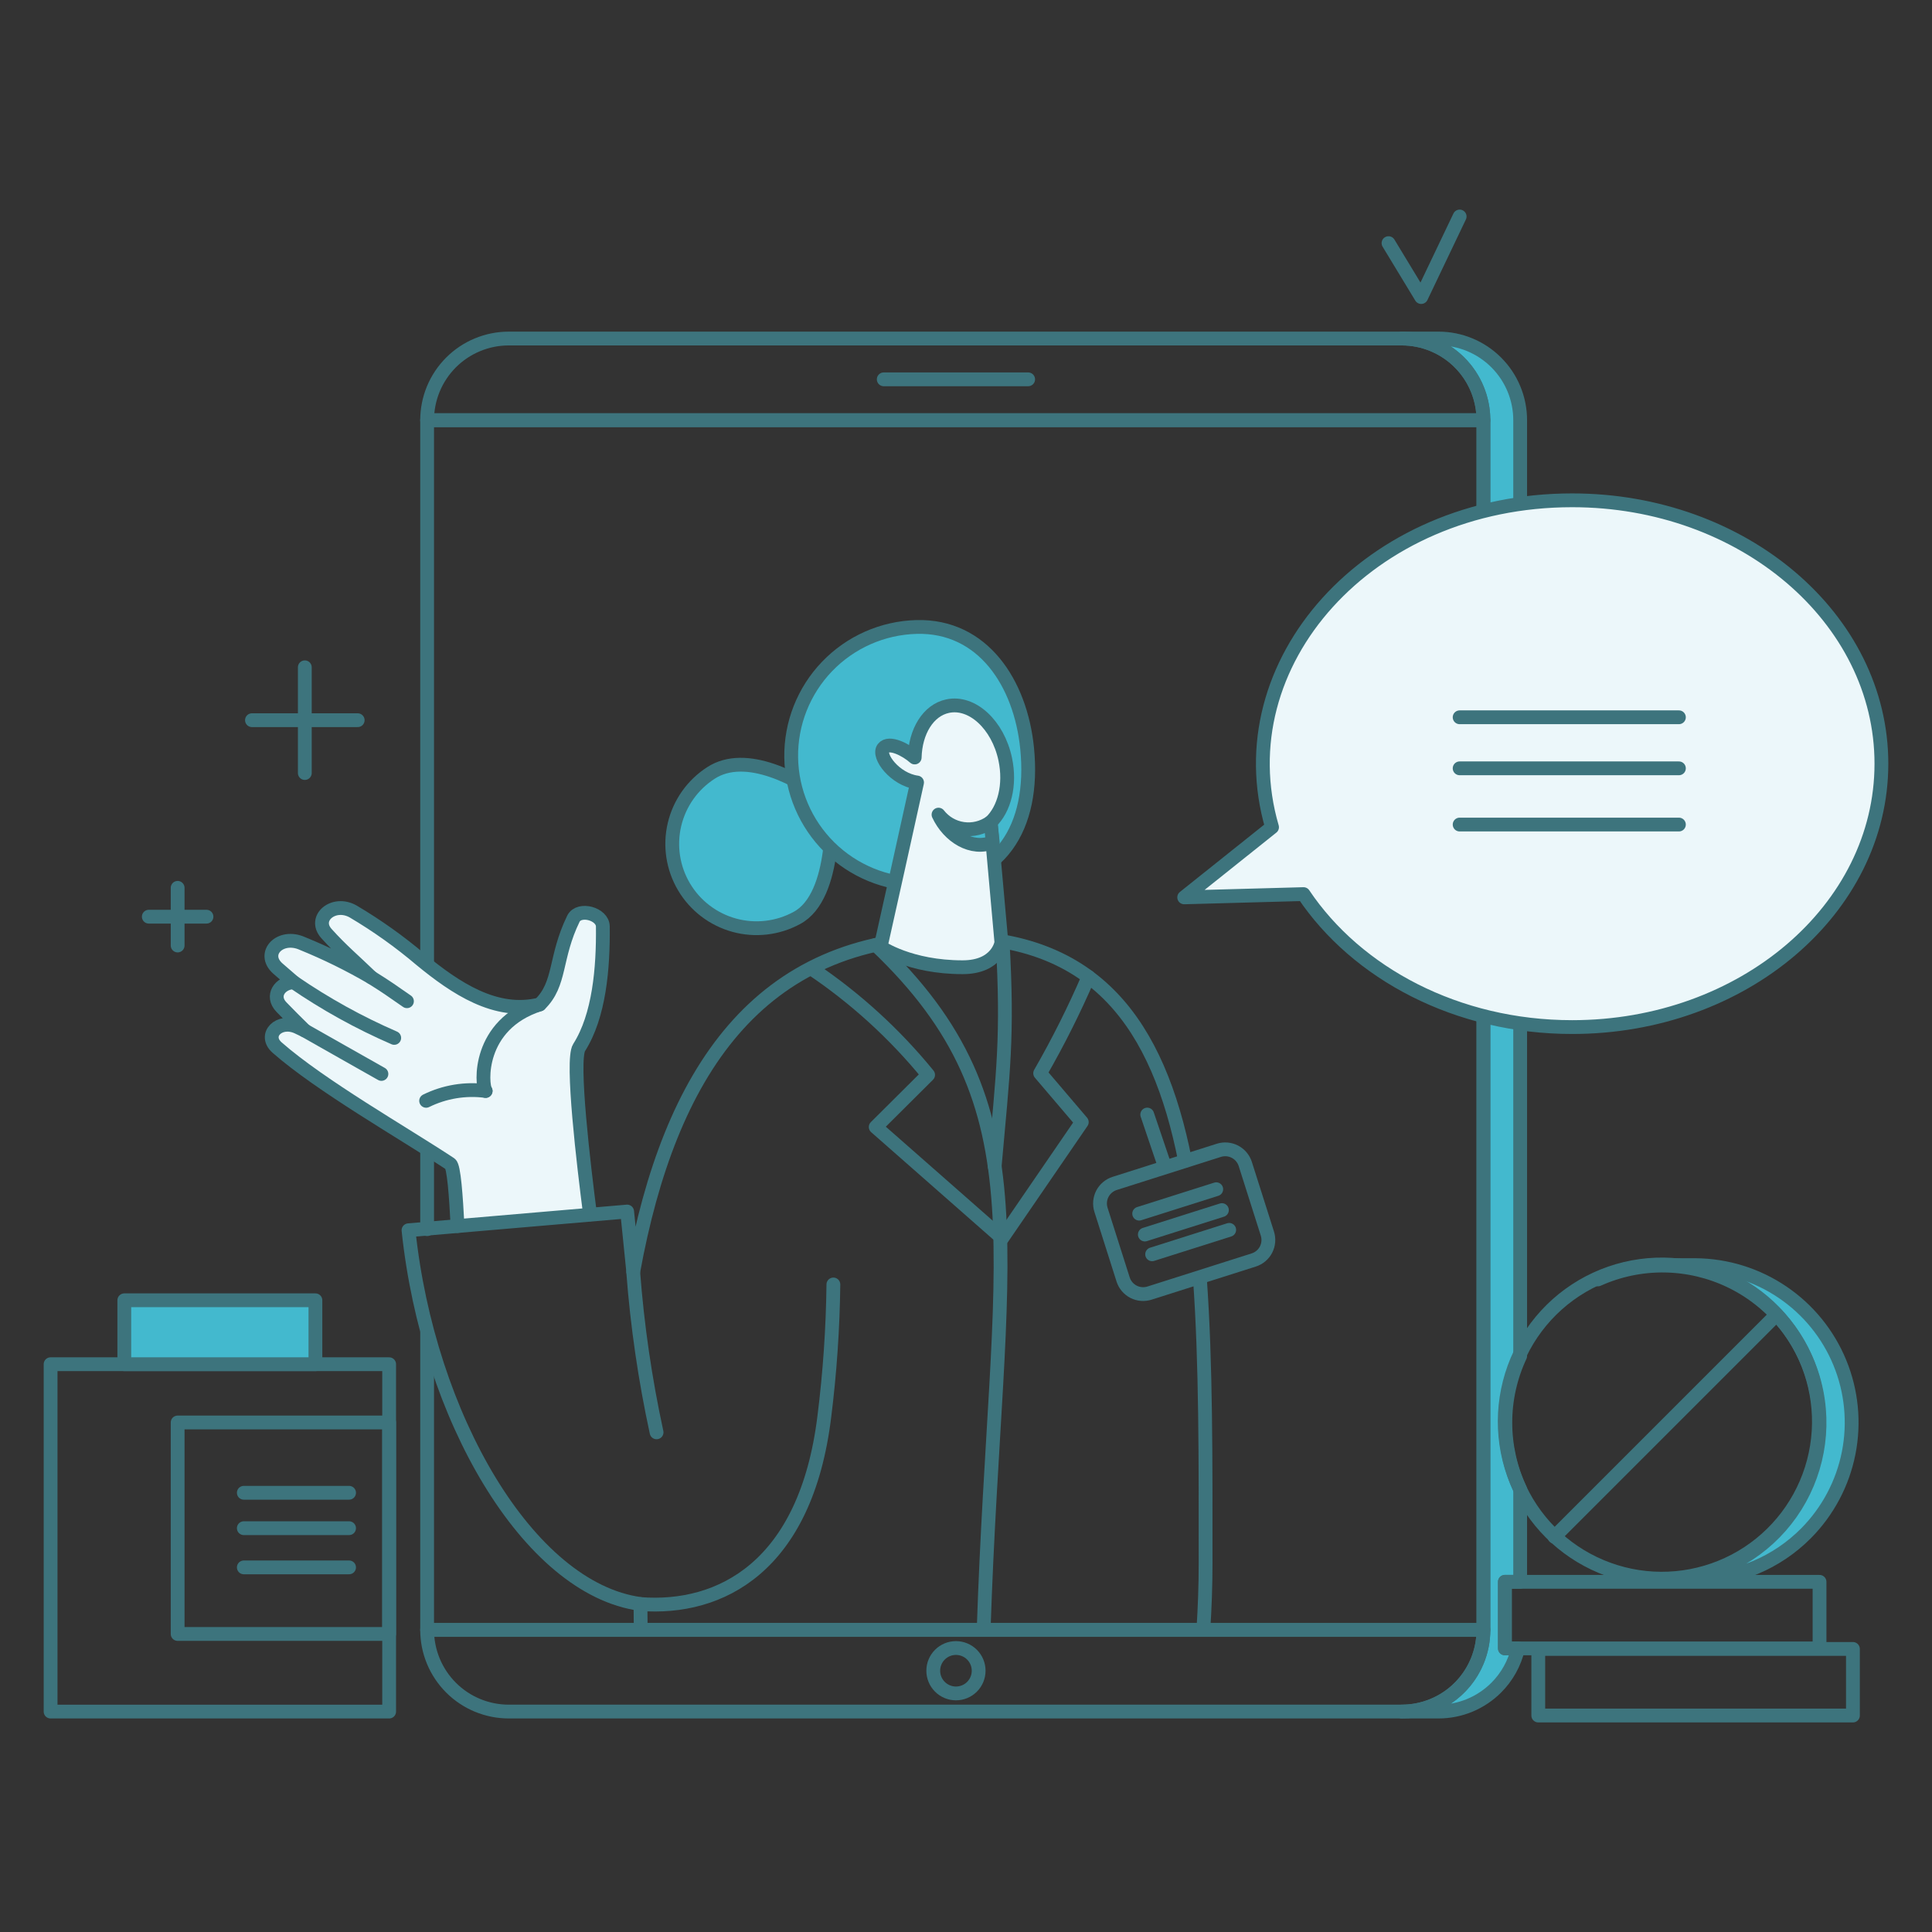 <svg width="140" height="140" viewBox="0 0 140 140" fill="none" xmlns="http://www.w3.org/2000/svg">
<rect x="0" y="0" width="140" height="140" fill="#333333" stroke="none"/>
<g id="online-consultation-2 1">
<g id="online-consultation-2--health-wellness-med-online-consultation">
<g id="tablet">
<path id="Subtract" fill-rule="evenodd" clip-rule="evenodd" d="M101.579 24.531H104.241C105.81 24.531 107.315 25.155 108.424 26.265C109.534 27.374 110.157 28.879 110.157 30.448V98.26C109.449 99.771 109.081 101.42 109.081 103.09C109.081 104.759 109.449 106.408 110.157 107.92V114.621H109.05V119.446H110.004C109.754 120.524 109.207 121.51 108.424 122.293C107.875 122.842 107.222 123.278 106.505 123.576C105.787 123.873 105.018 124.026 104.241 124.026H101.578C103.147 124.026 104.652 123.403 105.762 122.293C106.871 121.183 107.495 119.679 107.495 118.109V30.448C107.496 29.278 107.149 28.134 106.499 27.16C105.849 26.187 104.925 25.429 103.843 24.981C103.125 24.684 102.356 24.531 101.579 24.531Z" fill="#43B9CE"/>
<path id="Subtract_2" d="M101.579 24.531H104.241C105.81 24.531 107.315 25.155 108.424 26.265C109.534 27.374 110.157 28.879 110.157 30.448V98.26C109.449 99.771 109.082 101.42 109.082 103.09C109.082 104.759 109.449 106.408 110.157 107.92V114.621H109.05V119.446H110.004C109.754 120.524 109.207 121.51 108.424 122.293C107.875 122.842 107.222 123.278 106.505 123.576C105.787 123.873 105.018 124.026 104.241 124.026H101.578C103.147 124.026 104.652 123.403 105.762 122.293C106.871 121.183 107.495 119.679 107.495 118.109V30.448C107.496 29.278 107.149 28.134 106.499 27.16C105.849 26.187 104.925 25.429 103.843 24.981C103.125 24.684 102.356 24.531 101.579 24.531Z" stroke="#3D747D" stroke-linecap="round" stroke-linejoin="round"/>
<path id="vector" d="M30.951 69.914V30.449H107.495V118.11H30.951V96.578" stroke="#3D747D" stroke-linecap="round" stroke-linejoin="round"/>
<path id="vector_2" d="M30.951 89.069V83.309" stroke="#3D747D" stroke-linecap="round" stroke-linejoin="round"/>
<path id="vector_3" d="M101.578 24.531H36.868C36.091 24.531 35.322 24.684 34.604 24.982C33.886 25.279 33.233 25.715 32.684 26.264C32.135 26.814 31.699 27.466 31.401 28.184C31.104 28.902 30.951 29.671 30.951 30.448H107.495C107.495 28.879 106.872 27.374 105.762 26.265C104.653 25.155 103.148 24.531 101.578 24.531Z" stroke="#3D747D" stroke-linecap="round" stroke-linejoin="round"/>
<path id="vector_4" d="M64.039 27.488H74.504" stroke="#3D747D" stroke-linecap="round" stroke-linejoin="round"/>
<path id="vector_5" d="M30.951 118.109C30.951 118.886 31.104 119.656 31.401 120.374C31.699 121.092 32.135 121.744 32.684 122.294C33.233 122.843 33.886 123.279 34.604 123.576C35.322 123.873 36.091 124.026 36.868 124.026H101.578C102.748 124.027 103.893 123.68 104.866 123.03C105.839 122.38 106.597 121.455 107.045 120.374C107.342 119.656 107.496 118.886 107.495 118.109H30.951Z" stroke="#3D747D" stroke-linecap="round" stroke-linejoin="round"/>
<path id="vector_6" d="M69.272 122.712C69.708 122.712 70.127 122.539 70.435 122.23C70.744 121.922 70.917 121.503 70.917 121.067C70.917 120.631 70.744 120.212 70.435 119.904C70.127 119.595 69.708 119.422 69.272 119.422C68.836 119.422 68.417 119.595 68.109 119.904C67.8 120.212 67.627 120.631 67.627 121.067C67.627 121.503 67.8 121.922 68.109 122.23C68.417 122.539 68.836 122.712 69.272 122.712Z" stroke="#3D747D" stroke-linecap="round" stroke-linejoin="round"/>
</g>
<g id="person">
<path id="Subtract_3" fill-rule="evenodd" clip-rule="evenodd" d="M43.684 67.134C43.718 70.143 43.427 73.611 41.965 75.909C41.386 76.82 42.307 84.531 42.761 88.021L33.156 88.843C33.042 86.686 32.896 84.519 32.629 84.342C31.664 83.705 30.485 82.97 29.22 82.182C26.049 80.206 22.335 77.892 20.083 75.913C19.058 75.012 20.218 73.821 21.54 74.416C21.725 74.502 21.907 74.589 22.088 74.677C21.516 74.119 20.952 73.553 20.396 72.98C19.608 72.163 20.292 71.215 21.284 71.178C20.895 70.845 20.514 70.515 20.141 70.189C18.898 69.095 20.308 67.646 21.914 68.369C23.635 69.069 25.305 69.891 26.91 70.828C26.495 70.426 26.12 70.077 25.764 69.746C25.036 69.069 24.39 68.467 23.656 67.649C22.65 66.527 24.189 65.254 25.591 66.049C27.324 67.073 28.967 68.244 30.501 69.548C32.998 71.598 35.932 73.573 39.114 72.785C39.986 71.938 40.21 70.976 40.487 69.79C40.702 68.867 40.949 67.808 41.557 66.559C41.981 65.757 43.674 66.214 43.684 67.134Z" fill="#ECF7FA"/>
<path id="vector_7" d="M42.756 87.992C42.303 84.489 41.387 76.817 41.965 75.909C43.427 73.611 43.718 70.143 43.684 67.134C43.674 66.214 41.981 65.757 41.557 66.559C40.166 69.412 40.664 71.278 39.114 72.785C35.932 73.573 32.998 71.598 30.501 69.547C28.967 68.244 27.324 67.074 25.591 66.049C24.189 65.253 22.65 66.527 23.656 67.649C24.748 68.865 25.646 69.604 26.91 70.827C25.305 69.891 23.635 69.07 21.914 68.37C20.308 67.645 18.898 69.096 20.141 70.189C20.514 70.515 20.895 70.845 21.284 71.178C20.292 71.215 19.608 72.163 20.396 72.979C20.937 73.538 21.504 74.107 22.088 74.677C21.907 74.589 21.725 74.502 21.54 74.416C20.218 73.821 19.058 75.012 20.083 75.913C23.235 78.682 29.245 82.106 32.629 84.342C32.896 84.519 33.042 86.687 33.156 88.844" stroke="#3D747D" stroke-linecap="round" stroke-linejoin="round"/>
<path id="vector_8" d="M21.285 71.18C23.577 72.754 26.015 74.104 28.567 75.211" stroke="#3D747D" stroke-linecap="round" stroke-linejoin="round"/>
<path id="vector_9" d="M22.088 74.68C23.884 75.707 25.839 76.798 27.639 77.822" stroke="#3D747D" stroke-linecap="round" stroke-linejoin="round"/>
<path id="vector_10" d="M26.91 70.828C28.124 71.587 28.325 71.75 29.489 72.553" stroke="#3D747D" stroke-linecap="round" stroke-linejoin="round"/>
<path id="vector_11" d="M39.111 72.785C34.569 74.24 34.876 78.614 35.19 79.056" stroke="#3D747D" stroke-linecap="round" stroke-linejoin="round"/>
<path id="vector_12" d="M30.879 79.77C32.214 79.112 33.714 78.863 35.191 79.055" stroke="#3D747D" stroke-linecap="round" stroke-linejoin="round"/>
<path id="vector_13" d="M85.876 84.117C83.915 74.203 79.374 67.901 68.859 67.906C54.947 67.915 48.514 77.742 45.887 92.152L45.445 87.793L29.602 89.149C31.021 102.632 38.276 115.124 46.405 116.231C46.431 116.864 46.405 117.456 46.443 118.107H87.2C87.304 116.472 87.362 114.943 87.362 113.261C87.362 105.823 87.394 98.802 86.946 92.606" stroke="#3D747D" stroke-linecap="round" stroke-linejoin="round"/>
<path id="vector_14" d="M45.883 92.156C46.179 96.07 46.746 99.958 47.578 103.793" stroke="#3D747D" stroke-linecap="round" stroke-linejoin="round"/>
<path id="vector_15" d="M46.398 116.235C52.186 116.682 58.401 113.561 59.735 102.639C60.133 99.467 60.352 96.275 60.39 93.078" stroke="#3D747D" stroke-linecap="round" stroke-linejoin="round"/>
<path id="vector_16" d="M72.653 68.219C73.047 75.144 72.693 77.613 72.078 84.52" stroke="#3D747D" stroke-linecap="round" stroke-linejoin="round"/>
<path id="vector_17" d="M63.459 68.473C75.906 80.273 72.187 90.586 71.279 118.11" stroke="#3D747D" stroke-linecap="round" stroke-linejoin="round"/>
<path id="vector_18" d="M78.874 70.789C77.842 73.182 76.673 75.513 75.374 77.772L78.39 81.313L72.624 89.725L63.458 81.667L67.255 77.889C64.833 74.921 61.986 72.325 58.807 70.188" stroke="#3D747D" stroke-linecap="round" stroke-linejoin="round"/>
<path id="vector_19" d="M88.325 83.356L80.772 85.756C80.387 85.879 80.067 86.149 79.881 86.507C79.696 86.865 79.66 87.283 79.782 87.668L81.385 92.714C81.508 93.098 81.778 93.419 82.136 93.604C82.495 93.79 82.912 93.825 83.297 93.703L90.85 91.303C91.235 91.181 91.555 90.911 91.741 90.553C91.926 90.194 91.962 89.777 91.84 89.392L90.237 84.346C90.114 83.961 89.844 83.641 89.486 83.456C89.127 83.27 88.71 83.234 88.325 83.356Z" stroke="#3D747D" stroke-linecap="round" stroke-linejoin="round"/>
<path id="vector_20" d="M88.134 86.176L82.549 87.946" stroke="#3D747D" stroke-linecap="round" stroke-linejoin="round"/>
<path id="vector_21" d="M88.544 87.688L82.959 89.458" stroke="#3D747D" stroke-linecap="round" stroke-linejoin="round"/>
<path id="vector_22" d="M89.073 89.121L83.488 90.891" stroke="#3D747D" stroke-linecap="round" stroke-linejoin="round"/>
<path id="vector_23" d="M83.133 80.766L84.404 84.519" stroke="#3D747D" stroke-linecap="round" stroke-linejoin="round"/>
<path id="vector_24" d="M60.255 58.247C57.881 56.411 54.028 54.379 51.515 56.013C50.185 56.87 49.239 58.208 48.876 59.748C48.513 61.287 48.761 62.907 49.568 64.268C50.375 65.628 51.678 66.623 53.203 67.043C54.727 67.462 56.356 67.274 57.745 66.518C60.722 64.927 60.255 58.247 60.255 58.247Z" fill="#43B9CE"/>
<path id="vector_25" d="M60.255 58.247C57.881 56.411 54.028 54.379 51.515 56.013C50.185 56.87 49.239 58.208 48.876 59.748C48.513 61.287 48.761 62.907 49.568 64.268C50.375 65.628 51.678 66.623 53.203 67.043C54.727 67.462 56.356 67.274 57.745 66.518C60.722 64.927 60.255 58.247 60.255 58.247Z" stroke="#3D747D" stroke-linecap="round" stroke-linejoin="round"/>
<path id="vector_26" d="M66.406 45.433C63.954 45.5 61.628 46.529 59.93 48.298C58.232 50.068 57.299 52.434 57.333 54.886C57.367 57.338 58.364 59.678 60.11 61.4C61.856 63.121 64.21 64.087 66.662 64.086C72.48 64.086 74.996 59.934 74.43 54.234C73.96 49.514 71.236 45.303 66.406 45.433Z" fill="#43B9CE"/>
<path id="vector_27" d="M66.406 45.433C63.954 45.5 61.628 46.529 59.93 48.298C58.232 50.068 57.299 52.434 57.333 54.886C57.367 57.338 58.364 59.678 60.11 61.4C61.856 63.121 64.21 64.087 66.662 64.086C72.48 64.086 74.996 59.934 74.43 54.234C73.96 49.514 71.236 45.303 66.406 45.433Z" stroke="#3D747D" stroke-linecap="round" stroke-linejoin="round"/>
<path id="vector_28" d="M72.843 55.014C72.313 52.514 70.445 50.792 68.671 51.169C67.256 51.469 66.331 53.012 66.282 54.891C65.671 54.343 64.415 53.685 64.006 54.222C63.577 54.781 64.848 56.483 66.454 56.703C65.561 60.731 64.466 65.72 63.809 68.62C63.809 68.62 65.92 70.089 69.751 70.089C72.305 70.089 72.566 68.298 72.566 68.298L71.785 59.581C72.777 58.642 73.237 56.876 72.843 55.015V55.014Z" fill="#ECF7FA"/>
<path id="vector_29" d="M72.843 55.014C72.313 52.514 70.445 50.792 68.671 51.169C67.256 51.469 66.331 53.012 66.282 54.891C65.671 54.343 64.415 53.685 64.006 54.222C63.577 54.781 64.848 56.483 66.454 56.703C65.561 60.731 64.466 65.72 63.809 68.62C63.809 68.62 65.92 70.089 69.751 70.089C72.305 70.089 72.566 68.298 72.566 68.298L71.785 59.581C72.777 58.642 73.237 56.876 72.843 55.015V55.014Z" stroke="#3D747D" stroke-linecap="round" stroke-linejoin="round"/>
<path id="vector_30" d="M68.008 59.031C68.751 60.624 70.433 61.666 71.936 61.031L71.785 59.576C71.207 59.992 70.491 60.167 69.786 60.065C69.082 59.964 68.445 59.593 68.008 59.031Z" fill="#43B9CE"/>
<path id="vector_31" d="M68.008 59.031C68.751 60.624 70.433 61.666 71.936 61.031L71.785 59.576C71.207 59.992 70.491 60.167 69.786 60.065C69.082 59.964 68.445 59.593 68.008 59.031Z" stroke="#3D747D" stroke-linecap="round" stroke-linejoin="round"/>
</g>
<g id="bottle">
<path id="vector_32" d="M28.199 98.856H3.666V124.027H28.199V98.856Z" stroke="#3D747D" stroke-linecap="round" stroke-linejoin="round"/>
<path id="vector_33" d="M28.199 103.078H12.873V118.404H28.199V103.078Z" stroke="#3D747D" stroke-linecap="round" stroke-linejoin="round"/>
<path id="vector_34" d="M17.668 108.172H25.295" stroke="#3D747D" stroke-linecap="round" stroke-linejoin="round"/>
<path id="vector_35" d="M17.668 110.738H25.295" stroke="#3D747D" stroke-linecap="round" stroke-linejoin="round"/>
<path id="vector_36" d="M17.668 113.578H25.295" stroke="#3D747D" stroke-linecap="round" stroke-linejoin="round"/>
<path id="vector_37" d="M22.856 94.223H9.008V98.856H22.856V94.223Z" fill="#43B9CE"/>
<path id="vector_38" d="M22.856 94.223H9.008V98.856H22.856V94.223Z" stroke="#3D747D" stroke-linecap="round" stroke-linejoin="round"/>
</g>
<g id="elements">
<g id="group">
<path id="vector_39" d="M18.258 52.188H25.92" stroke="#3D747D" stroke-linecap="round" stroke-linejoin="round"/>
<path id="vector_40" d="M22.088 56.017V48.355" stroke="#3D747D" stroke-linecap="round" stroke-linejoin="round"/>
</g>
<g id="group_2">
<path id="vector_41" d="M10.783 66.426H14.963" stroke="#3D747D" stroke-linecap="round" stroke-linejoin="round"/>
<path id="vector_42" d="M12.873 68.515V64.336" stroke="#3D747D" stroke-linecap="round" stroke-linejoin="round"/>
</g>
<path id="vector_43" d="M100.617 17.618L102.986 21.525L105.772 15.688" stroke="#3D747D" stroke-linecap="round" stroke-linejoin="round"/>
</g>
<g id="chat bubble">
<path id="vector_44" d="M113.925 36.254C99.131 36.254 88.718 48.097 92.177 59.943L85.811 65.026L94.458 64.79C98.318 70.545 105.586 74.426 113.925 74.426C126.301 74.427 136.334 65.883 136.334 55.339C136.334 44.796 126.301 36.254 113.925 36.254Z" fill="#ECF7FA"/>
<path id="vector_45" d="M113.925 36.254C99.131 36.254 88.718 48.097 92.177 59.943L85.811 65.026L94.458 64.79C98.318 70.545 105.586 74.426 113.925 74.426C126.301 74.427 136.334 65.883 136.334 55.339C136.334 44.796 126.301 36.254 113.925 36.254Z" stroke="#3D747D" stroke-linecap="round" stroke-linejoin="round"/>
<path id="vector_46" d="M105.771 51.977H121.66" stroke="#3D747D" stroke-linecap="round" stroke-linejoin="round"/>
<path id="vector_47" d="M105.771 55.676H121.66" stroke="#3D747D" stroke-linecap="round" stroke-linejoin="round"/>
<path id="vector_48" d="M105.771 59.75H121.66" stroke="#3D747D" stroke-linecap="round" stroke-linejoin="round"/>
</g>
<g id="pills">
<path id="vector_49" d="M131.85 114.625H109.049V119.45H131.85V114.625Z" stroke="#3D747D" stroke-linecap="round" stroke-linejoin="round"/>
<path id="vector_50" d="M134.27 119.488H111.469V124.313H134.27V119.488Z" stroke="#3D747D" stroke-linecap="round" stroke-linejoin="round"/>
<path id="Subtract_4" fill-rule="evenodd" clip-rule="evenodd" d="M120.449 91.676H122.869C125.112 91.694 127.3 92.374 129.158 93.63C131.017 94.885 132.464 96.661 133.318 98.735C134.173 100.809 134.396 103.089 133.961 105.29C133.526 107.49 132.452 109.514 130.873 111.107C128.754 113.242 125.877 114.453 122.869 114.477H120.449L120.386 114.476C122.02 114.488 123.638 114.148 125.129 113.479C126.62 112.81 127.95 111.827 129.027 110.598C130.105 109.369 130.905 107.923 131.373 106.357C131.842 104.791 131.968 103.143 131.742 101.524C131.484 99.669 130.773 97.907 129.672 96.393C128.57 94.879 127.112 93.66 125.426 92.845C123.927 92.119 122.287 91.731 120.621 91.708C118.956 91.685 117.306 92.028 115.787 92.713C117.25 92.042 118.839 91.688 120.449 91.676Z" fill="#43B9CE"/>
<path id="Subtract_5" d="M120.449 91.676H122.869C125.112 91.694 127.3 92.374 129.158 93.63C131.017 94.885 132.464 96.661 133.318 98.735C134.173 100.809 134.396 103.089 133.961 105.29C133.526 107.49 132.452 109.514 130.873 111.107C128.754 113.242 125.877 114.453 122.869 114.477H120.449L120.386 114.476C122.02 114.488 123.638 114.148 125.129 113.479C126.62 112.81 127.95 111.827 129.027 110.598C130.105 109.369 130.905 107.923 131.373 106.357C131.842 104.791 131.968 103.143 131.742 101.524C131.484 99.669 130.773 97.907 129.672 96.393C128.57 94.879 127.112 93.66 125.426 92.845C123.927 92.119 122.287 91.731 120.621 91.708C118.956 91.685 117.306 92.028 115.787 92.713C117.25 92.042 118.839 91.688 120.449 91.676Z" stroke="#3D747D" stroke-linecap="round" stroke-linejoin="round"/>
<path id="vector_51" d="M130.284 97.328C129.534 96.026 128.533 94.885 127.34 93.972C126.147 93.059 124.784 92.391 123.332 92.007C121.879 91.623 120.365 91.53 118.876 91.734C117.388 91.938 115.954 92.435 114.658 93.195C113.362 93.956 112.23 94.966 111.326 96.166C110.423 97.367 109.765 98.734 109.393 100.19C109.02 101.645 108.939 103.16 109.155 104.647C109.371 106.134 109.879 107.564 110.649 108.854C112.19 111.432 114.688 113.297 117.598 114.042C120.508 114.787 123.594 114.351 126.185 112.831C128.775 111.31 130.659 108.828 131.427 105.924C132.195 103.02 131.784 99.93 130.284 97.328Z" stroke="#3D747D" stroke-linecap="round" stroke-linejoin="round"/>
<path id="vector_52" d="M112.639 111.361L128.738 95.262" stroke="#3D747D" stroke-linecap="round" stroke-linejoin="round"/>
</g>
</g>
</g>
</svg>
